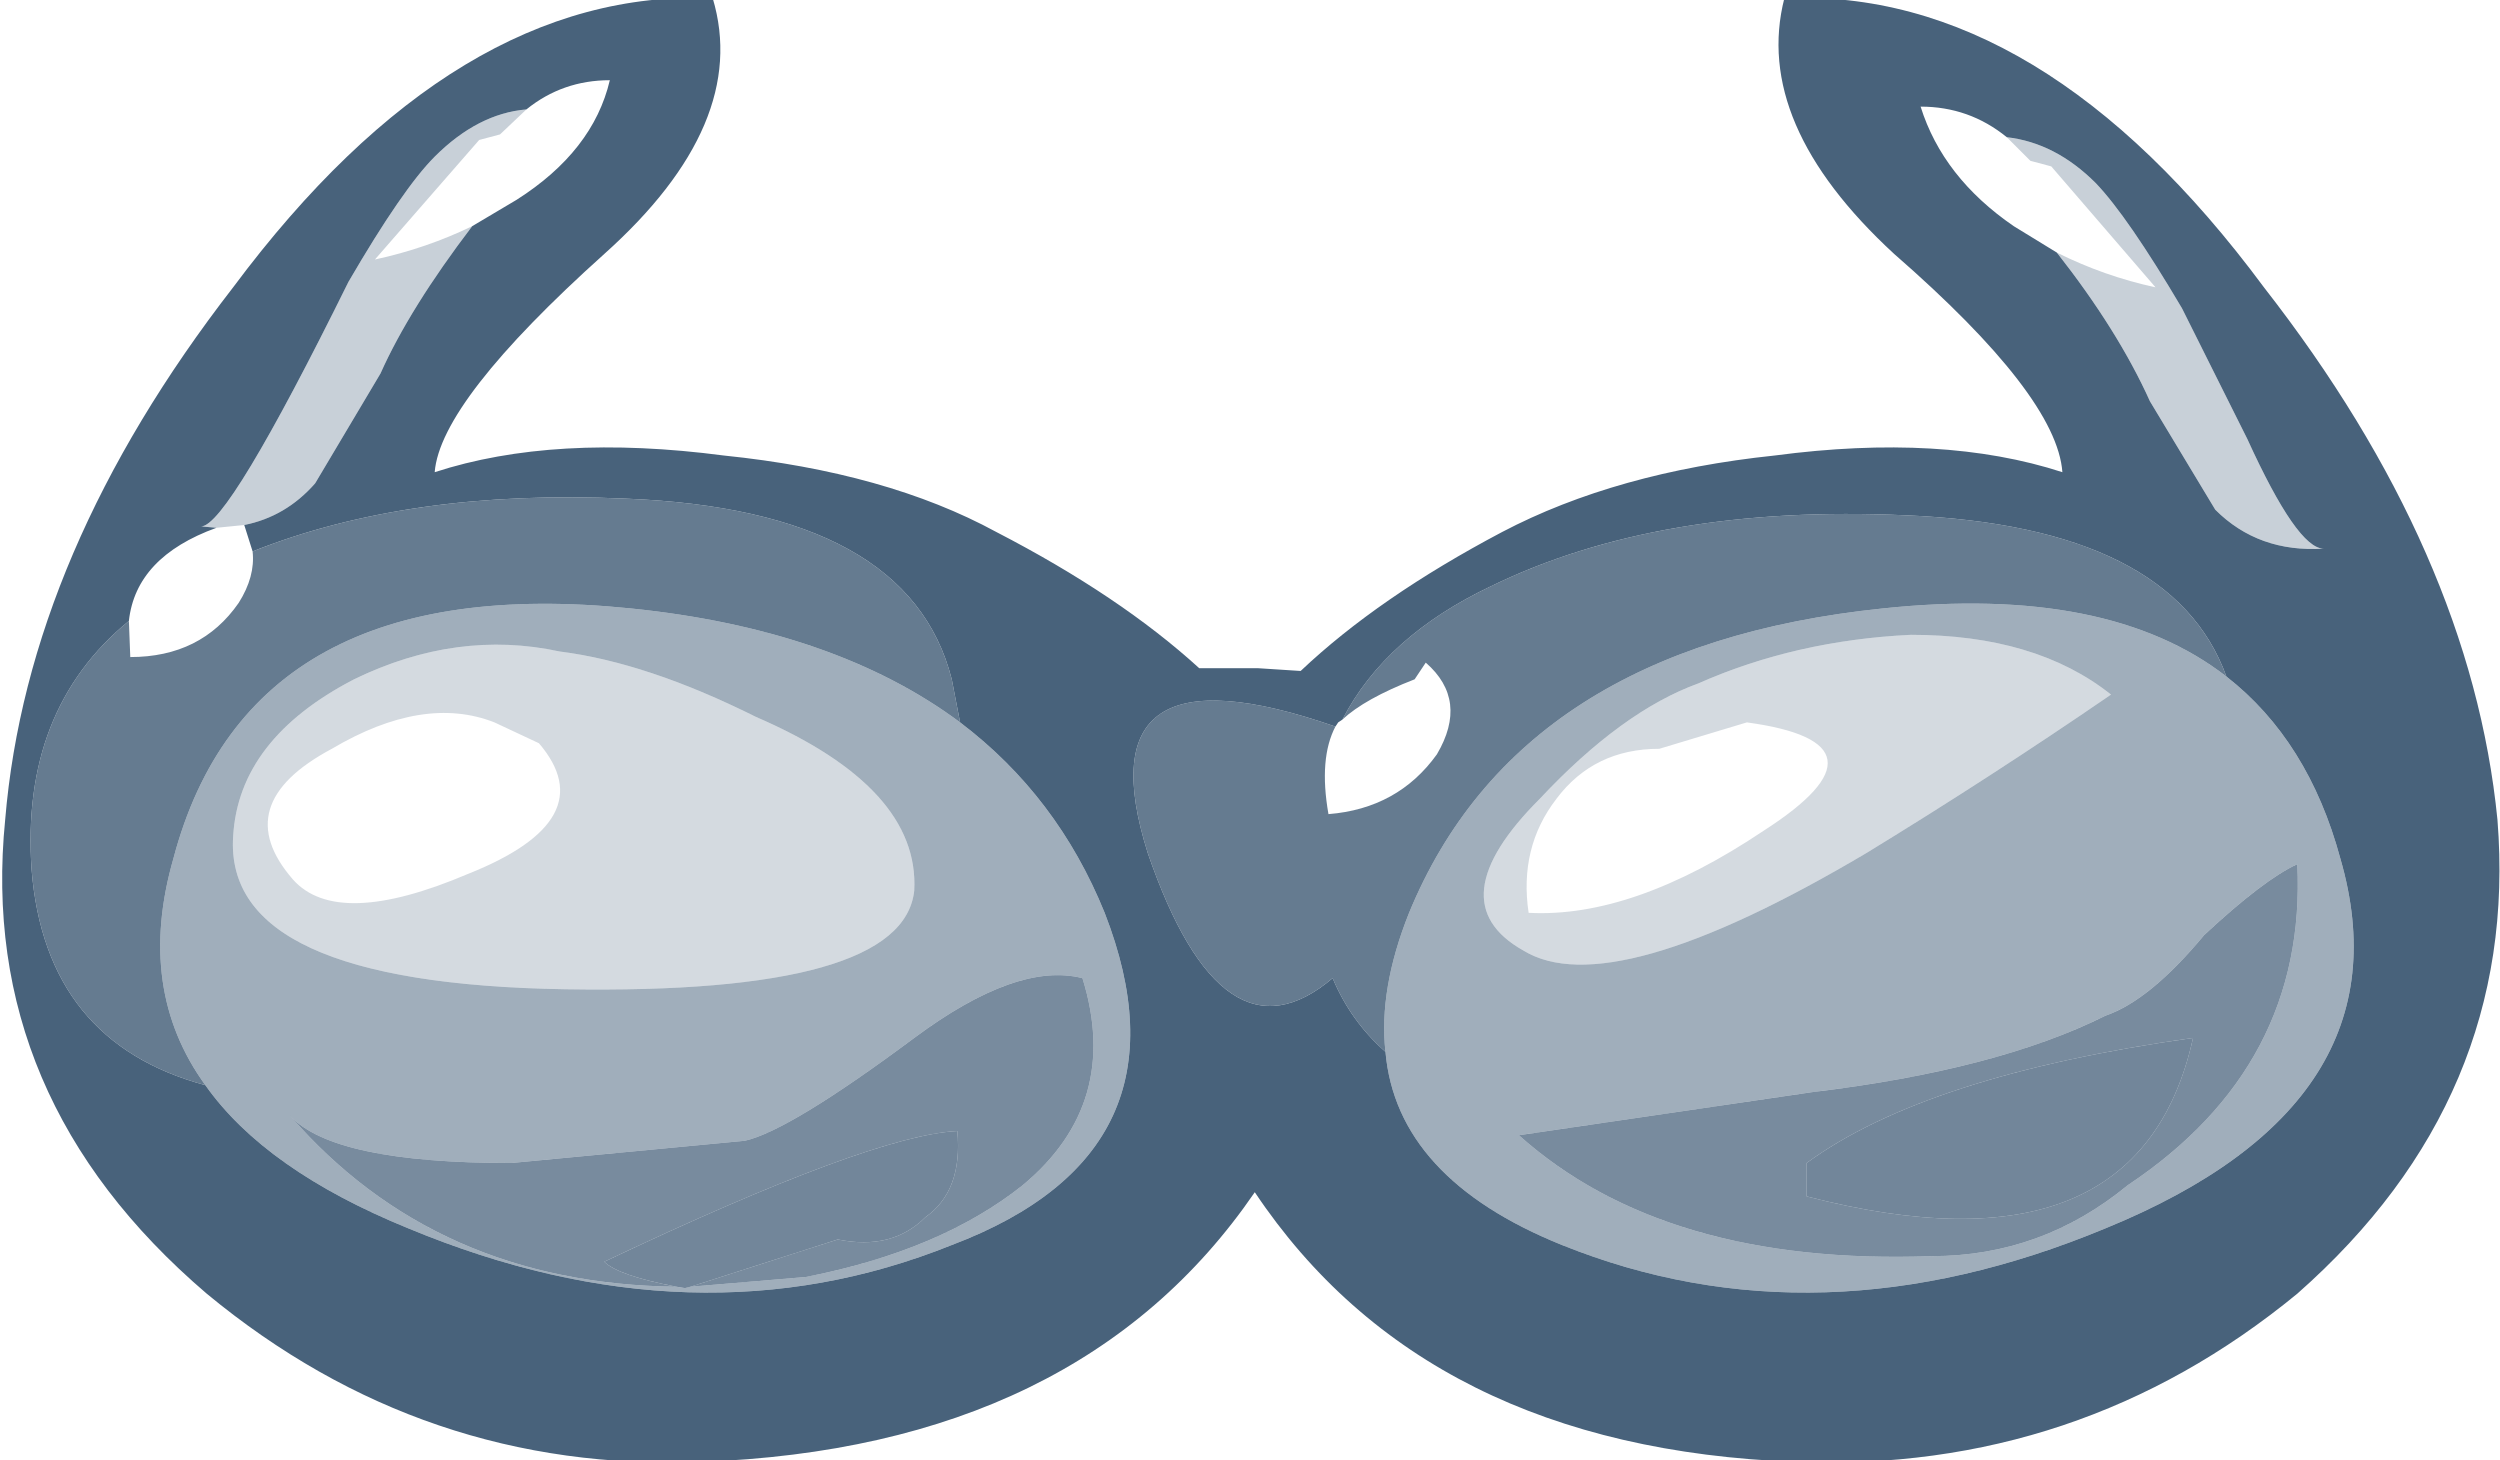 <svg xmlns="http://www.w3.org/2000/svg" xmlns:xlink="http://www.w3.org/1999/xlink" width="25" height="14.6"><use xlink:href="#a" width="89.8" height="52.65" transform="matrix(.278 0 0 .278 .024 -.018)"/><defs><use xlink:href="#b" id="a" width="89.8" height="52.65"/><g id="b" fill="#3f5a75" fill-rule="evenodd"><path fill-opacity=".953" d="M72.1 5Q70.75 3.9 69 3.9q.8 2.55 3.35 4.3l1.55.95q2.2 2.8 3.35 5.35l2.35 3.9q1.55 1.55 3.9 1.4-.95 0-2.75-3.95l-2.35-4.7q-1.95-3.3-3.1-4.5Q73.85 5.2 72.1 5m-4.05 4.2Q62.95 4.5 64.1 0q9.25-.4 17.25 10.4 7.45 9.55 8.4 19.15.8 10-7.2 17.05-7.85 6.45-18.05 6.05-13.3-.5-19.45-9.7-6.3 9.2-19.9 9.7-10 .4-17.8-6.05Q-.9 39.55.1 29.55q.8-9.6 8.2-19.15Q16.35-.4 25.55 0q1.35 4.5-3.9 9.2-5.9 5.3-6.1 7.85 4.3-1.4 10.4-.6 5.85.6 9.8 2.75 4.45 2.3 7.3 4.9h2.1l1.55.1q2.8-2.65 7.25-5 4.1-2.15 9.8-2.75 6.05-.8 10.35.6-.2-2.75-6.05-7.85m-18.3 28.7q.4 4.55 6.35 6.95 9.2 3.7 19.55-.6 11-4.5 8.45-13.3-1.15-4.25-4.1-6.55-1.95-5.4-11.55-5.8-8.85-.4-14.9 2.55-3.8 1.8-5.35 4.8l-.15.1-.1.15q-9.2-3.2-6.75 4.55 2.7 7.85 6.65 4.5.65 1.55 1.9 2.65M16.9 8.2l1.6-.95q2.75-1.75 3.35-4.3-1.7 0-3 1.05-1.75.15-3.3 1.7-1.15 1.15-3.1 4.5Q8.1 19 7.15 19l.55.05Q4.8 20.1 4.55 22.4q-3.9 3.2-3.5 8.95.5 6.2 6.25 7.75 2.15 3.05 7.3 5.15 10.35 4.3 19.55.6Q43 41.5 39.65 32.9q-1.7-4.2-5.2-6.85l-.3-1.55Q32.6 18.4 22.4 18q-7.75-.35-13.4 1.9l-.3-.95q1.5-.3 2.55-1.5l2.35-3.95q1.05-2.35 3.3-5.3"/><path fill-opacity=".282" d="M73.9 9.15q1.7.85 3.55 1.25L73.7 6.05l-.75-.2L72.1 5q1.75.2 3.2 1.65 1.15 1.2 3.1 4.5l2.35 4.7q1.8 3.95 2.75 3.95-2.35.15-3.9-1.4l-2.35-3.9q-1.15-2.55-3.35-5.35M18.85 4l-.95.9-.75.2-3.75 4.3q1.85-.4 3.5-1.2-2.25 2.95-3.3 5.3l-2.35 3.95q-1.05 1.2-2.55 1.5l-1 .1-.55-.05q.95 0 5.3-8.8 1.95-3.35 3.1-4.5 1.55-1.55 3.3-1.7"/><path fill-opacity=".8" d="M49.75 37.9q-1.25-1.1-1.9-2.65-3.95 3.35-6.65-4.5-2.45-7.75 6.75-4.55-.6 1.15-.25 3.15 2.5-.2 3.9-2.15 1.15-1.95-.4-3.3l-.4.6q-1.8.7-2.6 1.45 1.55-3 5.35-4.8 6.05-2.95 14.9-2.55 9.6.4 11.55 5.8-4.25-3.3-12.35-2.45Q54.55 23.3 50.6 32.9q-1.1 2.75-.85 5M9 19.9q5.65-2.25 13.4-1.9 10.2.4 11.75 6.5l.3 1.55q-4.5-3.35-11.85-4.1-13.7-1.4-16.45 9-1.35 4.7 1.15 8.15-5.75-1.55-6.25-7.75-.4-5.75 3.5-8.95l.05 1.3q2.55 0 3.9-1.95.6-.95.5-1.85"/><path fill-opacity=".49" d="M75.85 25.05q-2.7-2.15-7.2-2.15-4.15.2-7.65 1.75-2.75 1-5.7 4.15-3.7 3.7-.6 5.45 3.15 1.95 12.35-3.5 4.5-2.75 8.8-5.7M80 24.4q2.95 2.3 4.1 6.55 2.55 8.8-8.45 13.3-10.35 4.3-19.55.6-5.95-2.4-6.35-6.95-.25-2.25.85-5 3.95-9.6 17.05-10.95 8.1-.85 12.35 2.45m2.55 6.75q-1.2.55-3.35 2.55-1.95 2.35-3.55 2.9-3.9 1.95-10.55 2.75L54.55 40.9q5.25 4.7 14.85 4.35 3.95 0 7.05-2.55 6.45-4.3 6.1-11.55m-48.1-5.1q3.5 2.65 5.2 6.85 3.35 8.6-5.5 11.95-9.2 3.7-19.55-.6-5.15-2.1-7.3-5.15-2.5-3.45-1.15-8.15 2.75-10.4 16.45-9 7.35.75 11.85 4.1m-7.35-.2q-3.9-1.95-7.05-2.35-3.7-.8-7.4 1-4.15 2.15-4.35 5.65-.35 5.3 11.95 5.5 12.15.2 12.55-3.55.2-3.7-5.7-6.25m-2.35 20.5L28.9 46q4.85-.95 7.8-3.3 3.55-2.95 2.15-7.45-2.35-.6-6.05 2.15-4.5 3.35-6.1 3.7l-8.4.8q-6.4 0-7.95-1.7 5.25 6.05 13.9 6.15l.3.05.2-.05"/><path fill-opacity=".224" d="M75.85 25.05q-4.3 2.95-8.8 5.7-9.2 5.45-12.35 3.5-3.1-1.75.6-5.45 2.95-3.15 5.7-4.15 3.5-1.55 7.65-1.75 4.5 0 7.2 2.15m-13.1 1L59.6 27q-2.35 0-3.7 1.8-1.35 1.75-1 4.1 3.75.2 8.45-2.95 4.9-3.15-.6-3.9m-45.05 0q-2.55-1-5.85.95-3.75 2-1.4 4.7 1.6 1.8 6.3-.2 4.9-1.95 2.55-4.7l-1.6-.75m9.4-.2q5.9 2.55 5.7 6.25-.4 3.75-12.55 3.55-12.3-.2-11.95-5.5.2-3.5 4.35-5.65 3.7-1.8 7.4-1 3.15.4 7.05 2.35"/><path fill-opacity=".702" d="M82.55 31.15q.35 7.25-6.1 11.55-3.1 2.55-7.05 2.55-9.6.35-14.85-4.35l10.55-1.55q6.65-.8 10.55-2.75 1.6-.55 3.55-2.9 2.15-2 3.35-2.55m-58.3 15.2q-8.65-.1-13.9-6.15 1.55 1.7 7.95 1.7l8.4-.8q1.6-.35 6.1-3.7 3.7-2.75 6.05-2.15 1.4 4.5-2.15 7.45-2.95 2.35-7.8 3.3l-4.15.35 5.3-1.7q1.95.4 3.15-.8 1.35-.95 1.15-3.1-3.1.15-12.7 4.7.5.5 2.6.9M78.8 37.4q-9.6 1.35-13.9 4.5v1.2q11.95 3.1 13.9-5.7"/><path fill-opacity=".733" d="M24.25 46.35q-2.1-.4-2.6-.9 9.6-4.55 12.7-4.7.2 2.15-1.15 3.1-1.2 1.2-3.15.8l-5.3 1.7-.2.05-.3-.05M78.8 37.4q-1.95 8.8-13.9 5.7v-1.2q4.3-3.15 13.9-4.5"/></g></defs></svg>